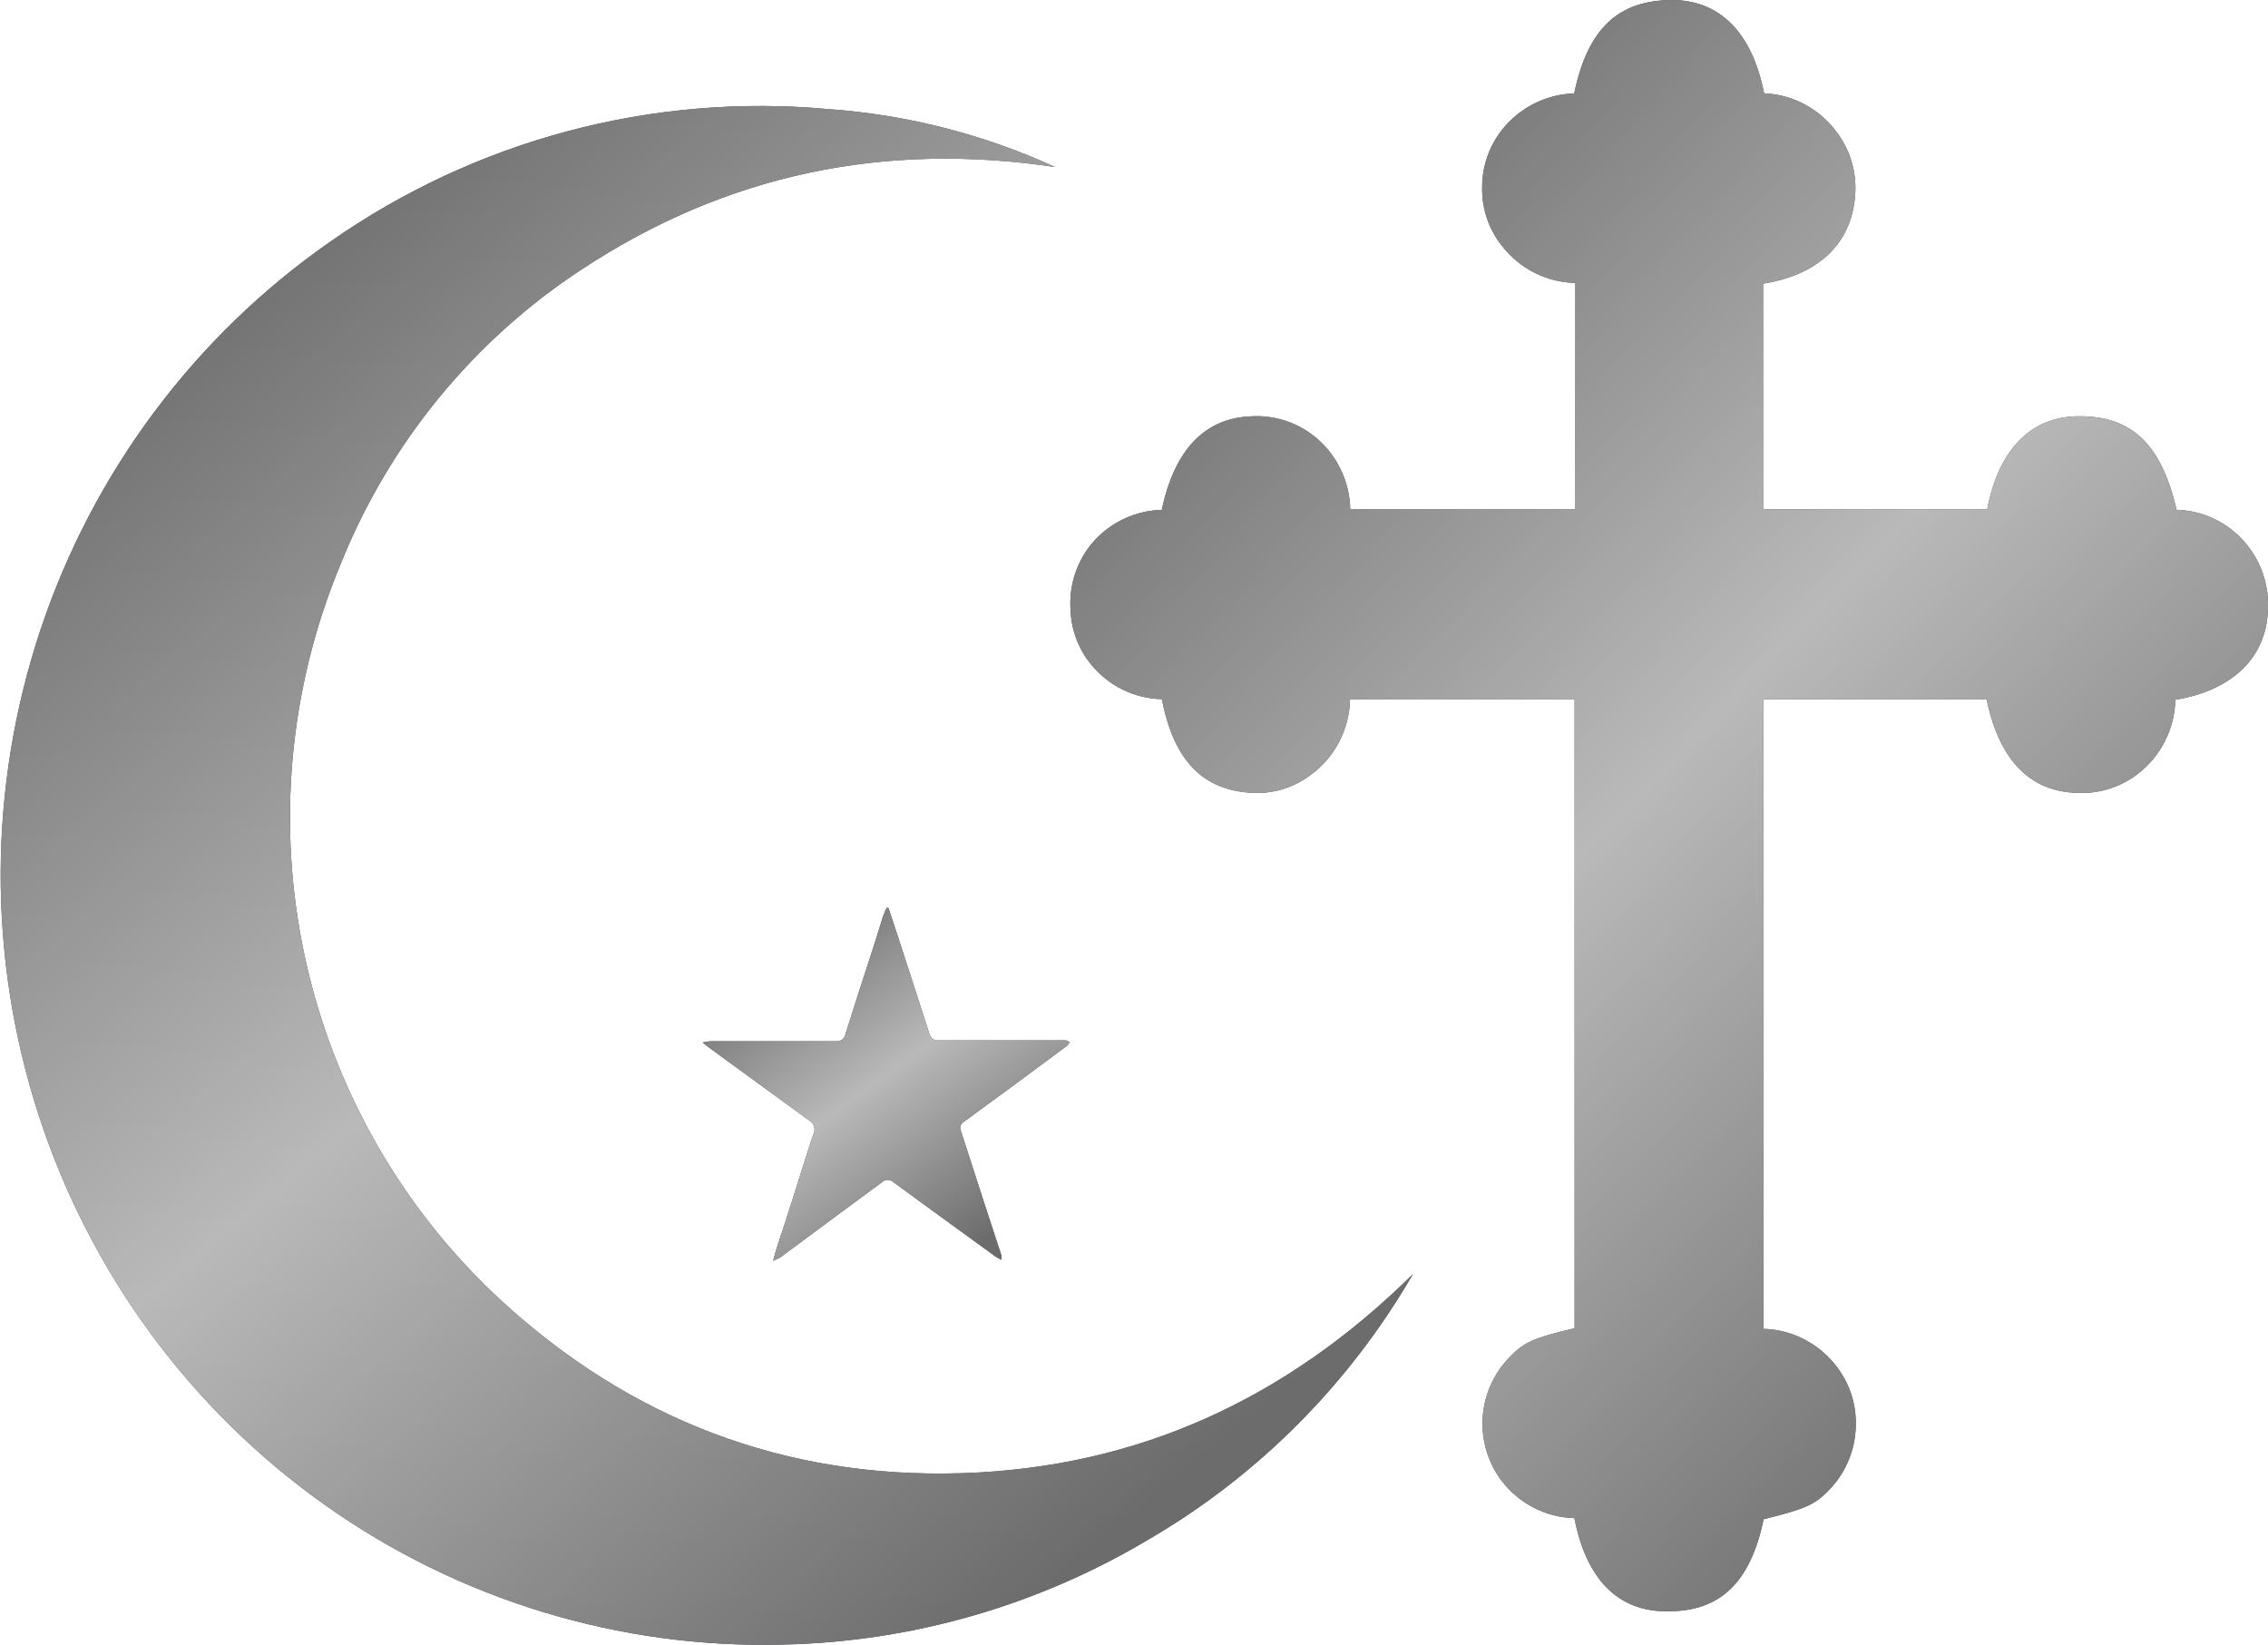 <svg width="91" height="66" viewBox="0 0 91 66" fill="none" xmlns="http://www.w3.org/2000/svg">
<g id="&#208;&#186;&#208;&#187;&#208;&#184;&#208;&#181;&#208;&#189;&#209;&#130;&#209;&#139;" clip-path="url(#clip0_166_354)">
<g id="&#208;&#186;&#208;&#187;&#208;&#184;&#208;&#181;&#208;&#189;&#209;&#130;&#208;&#190;&#208;&#190;&#209;&#128;&#208;&#184;&#208;&#181;&#208;&#189;&#209;&#130;&#208;&#184;&#209;&#128;&#208;&#190;&#208;&#178;&#208;&#176;&#208;&#189;&#208;&#189;&#208;&#190;&#209;&#129;&#209;&#130;&#209;&#140;">
<g id="&#208;&#161;&#208;&#187;&#208;&#190;&#208;&#185; 1">
<g id="Vector">
<path d="M42.336 6.702C35.481 5.672 29.131 6.99 23.342 10.806C18.984 13.659 15.602 17.796 13.656 22.655C11.587 27.634 11.092 33.137 12.237 38.41C13.382 43.684 16.113 48.473 20.055 52.124C25.275 56.942 31.49 59.322 38.585 59.101C45.679 58.879 51.647 56.097 56.691 51.114C54.114 55.561 50.427 59.249 45.997 61.81C41.584 64.423 36.582 65.857 31.466 65.975C24.873 66.157 18.399 64.185 13.007 60.353C7.615 56.521 3.594 51.035 1.544 44.71C-0.507 38.386 -0.477 31.562 1.628 25.256C3.733 18.951 7.801 13.499 13.225 9.715C19.075 5.613 26.17 3.724 33.264 4.379C36.401 4.604 39.472 5.39 42.336 6.702Z" fill="#414350"/>
<path d="M42.336 6.702C35.481 5.672 29.131 6.99 23.342 10.806C18.984 13.659 15.602 17.796 13.656 22.655C11.587 27.634 11.092 33.137 12.237 38.41C13.382 43.684 16.113 48.473 20.055 52.124C25.275 56.942 31.49 59.322 38.585 59.101C45.679 58.879 51.647 56.097 56.691 51.114C54.114 55.561 50.427 59.249 45.997 61.81C41.584 64.423 36.582 65.857 31.466 65.975C24.873 66.157 18.399 64.185 13.007 60.353C7.615 56.521 3.594 51.035 1.544 44.71C-0.507 38.386 -0.477 31.562 1.628 25.256C3.733 18.951 7.801 13.499 13.225 9.715C19.075 5.613 26.17 3.724 33.264 4.379C36.401 4.604 39.472 5.39 42.336 6.702Z" fill="url(#paint0_linear_166_354)"/>
</g>
<g id="Vector_2">
<path d="M31.023 50.581C31.088 50.346 31.128 50.17 31.177 50.026C31.584 48.824 31.95 47.625 32.333 46.423C32.434 46.111 32.528 45.799 32.642 45.491C32.686 45.398 32.694 45.291 32.664 45.192C32.634 45.093 32.568 45.01 32.479 44.958C31.096 43.956 29.713 42.947 28.334 41.941L28.191 41.822C28.293 41.8 28.397 41.783 28.501 41.773C30.171 41.773 31.844 41.773 33.52 41.773C33.614 41.787 33.709 41.764 33.785 41.707C33.861 41.651 33.912 41.567 33.927 41.473C34.31 40.242 34.708 39.039 35.099 37.825C35.213 37.468 35.318 37.114 35.432 36.757C35.474 36.643 35.521 36.531 35.575 36.421H35.648C35.754 36.737 35.855 37.053 35.961 37.369C36.405 38.74 36.856 40.111 37.291 41.473C37.31 41.557 37.359 41.631 37.429 41.679C37.5 41.728 37.586 41.748 37.67 41.736C39.325 41.736 40.981 41.736 42.641 41.736C42.683 41.732 42.725 41.732 42.767 41.736C42.819 41.756 42.869 41.781 42.917 41.81C42.892 41.859 42.861 41.904 42.824 41.945L41.164 43.176C40.334 43.787 39.503 44.397 38.67 45.007C38.608 45.045 38.561 45.105 38.541 45.176C38.521 45.247 38.528 45.323 38.561 45.389L39.183 47.313C39.517 48.331 39.846 49.366 40.18 50.367C40.184 50.424 40.184 50.482 40.18 50.539C40.098 50.501 40.019 50.457 39.944 50.408C38.577 49.415 37.214 48.43 35.855 47.432C35.792 47.369 35.707 47.334 35.617 47.334C35.528 47.334 35.443 47.369 35.38 47.432C34.021 48.438 32.654 49.44 31.311 50.441C31.218 50.493 31.121 50.539 31.023 50.581Z" fill="#414350"/>
<path d="M31.023 50.581C31.088 50.346 31.128 50.17 31.177 50.026C31.584 48.824 31.95 47.625 32.333 46.423C32.434 46.111 32.528 45.799 32.642 45.491C32.686 45.398 32.694 45.291 32.664 45.192C32.634 45.093 32.568 45.01 32.479 44.958C31.096 43.956 29.713 42.947 28.334 41.941L28.191 41.822C28.293 41.8 28.397 41.783 28.501 41.773C30.171 41.773 31.844 41.773 33.52 41.773C33.614 41.787 33.709 41.764 33.785 41.707C33.861 41.651 33.912 41.567 33.927 41.473C34.31 40.242 34.708 39.039 35.099 37.825C35.213 37.468 35.318 37.114 35.432 36.757C35.474 36.643 35.521 36.531 35.575 36.421H35.648C35.754 36.737 35.855 37.053 35.961 37.369C36.405 38.74 36.856 40.111 37.291 41.473C37.31 41.557 37.359 41.631 37.429 41.679C37.5 41.728 37.586 41.748 37.67 41.736C39.325 41.736 40.981 41.736 42.641 41.736C42.683 41.732 42.725 41.732 42.767 41.736C42.819 41.756 42.869 41.781 42.917 41.81C42.892 41.859 42.861 41.904 42.824 41.945L41.164 43.176C40.334 43.787 39.503 44.397 38.67 45.007C38.608 45.045 38.561 45.105 38.541 45.176C38.521 45.247 38.528 45.323 38.561 45.389L39.183 47.313C39.517 48.331 39.846 49.366 40.18 50.367C40.184 50.424 40.184 50.482 40.18 50.539C40.098 50.501 40.019 50.457 39.944 50.408C38.577 49.415 37.214 48.43 35.855 47.432C35.792 47.369 35.707 47.334 35.617 47.334C35.528 47.334 35.443 47.369 35.38 47.432C34.021 48.438 32.654 49.44 31.311 50.441C31.218 50.493 31.121 50.539 31.023 50.581Z" fill="url(#paint1_linear_166_354)"/>
</g>
<g id="Vector_3">
<path d="M63.179 53.285V28.048H54.169C54.156 28.662 53.998 29.264 53.708 29.804C53.417 30.343 53.004 30.805 52.501 31.151C51.853 31.613 51.072 31.844 50.28 31.808C48.266 31.717 47.099 30.519 46.619 28.048C46.071 28.037 45.533 27.905 45.041 27.663C44.55 27.421 44.116 27.073 43.771 26.645C43.276 26.04 42.991 25.289 42.957 24.506C42.916 23.99 42.981 23.47 43.149 22.981C43.317 22.491 43.584 22.042 43.934 21.662C44.28 21.293 44.695 20.996 45.155 20.789C45.615 20.581 46.111 20.468 46.614 20.455C47.139 17.993 48.372 16.762 50.235 16.7C50.742 16.674 51.249 16.753 51.724 16.931C52.2 17.11 52.635 17.384 53.001 17.738C53.364 18.088 53.654 18.506 53.856 18.968C54.057 19.431 54.167 19.93 54.177 20.435H63.208V11.352C62.644 11.339 62.089 11.201 61.584 10.948C61.078 10.695 60.634 10.333 60.283 9.887C59.747 9.227 59.458 8.397 59.469 7.544C59.465 7.05 59.559 6.56 59.745 6.103C59.932 5.646 60.207 5.232 60.555 4.884C61.25 4.185 62.182 3.779 63.163 3.747C63.704 1.141 64.937 0 67.121 0C69.025 0.021 70.306 1.326 70.782 3.743C71.359 3.768 71.923 3.923 72.432 4.199C72.941 4.475 73.381 4.864 73.719 5.335C74.222 6.012 74.478 6.843 74.443 7.687C74.354 9.702 73.044 11.008 70.742 11.381V20.435H79.732C80.191 18.046 81.465 16.741 83.336 16.7C85.508 16.663 86.716 17.792 87.331 20.451C87.842 20.466 88.345 20.585 88.81 20.802C89.274 21.019 89.691 21.328 90.033 21.712C90.375 22.096 90.637 22.546 90.802 23.035C90.966 23.523 91.031 24.041 90.992 24.556C90.894 26.411 89.54 27.703 87.282 28.073C87.268 28.647 87.128 29.211 86.87 29.723C86.612 30.235 86.244 30.682 85.793 31.032C85.136 31.546 84.326 31.82 83.495 31.812C81.496 31.812 80.233 30.557 79.707 28.048H70.758V53.31C71.345 53.327 71.92 53.479 72.439 53.756C72.958 54.033 73.407 54.426 73.752 54.906C74.237 55.569 74.487 56.377 74.46 57.2C74.442 58.184 74.043 59.121 73.349 59.811C72.8 60.377 72.409 60.537 70.762 60.948C70.229 63.505 69.004 64.67 66.857 64.641C64.916 64.641 63.647 63.353 63.171 60.903C62.597 60.888 62.033 60.742 61.522 60.476C61.011 60.21 60.567 59.831 60.222 59.368C59.687 58.64 59.428 57.743 59.493 56.839C59.558 55.935 59.942 55.085 60.576 54.443C61.166 53.831 61.536 53.675 63.179 53.285Z" fill="#414350"/>
<path d="M63.179 53.285V28.048H54.169C54.156 28.662 53.998 29.264 53.708 29.804C53.417 30.343 53.004 30.805 52.501 31.151C51.853 31.613 51.072 31.844 50.28 31.808C48.266 31.717 47.099 30.519 46.619 28.048C46.071 28.037 45.533 27.905 45.041 27.663C44.55 27.421 44.116 27.073 43.771 26.645C43.276 26.04 42.991 25.289 42.957 24.506C42.916 23.99 42.981 23.47 43.149 22.981C43.317 22.491 43.584 22.042 43.934 21.662C44.28 21.293 44.695 20.996 45.155 20.789C45.615 20.581 46.111 20.468 46.614 20.455C47.139 17.993 48.372 16.762 50.235 16.7C50.742 16.674 51.249 16.753 51.724 16.931C52.2 17.11 52.635 17.384 53.001 17.738C53.364 18.088 53.654 18.506 53.856 18.968C54.057 19.431 54.167 19.93 54.177 20.435H63.208V11.352C62.644 11.339 62.089 11.201 61.584 10.948C61.078 10.695 60.634 10.333 60.283 9.887C59.747 9.227 59.458 8.397 59.469 7.544C59.465 7.05 59.559 6.56 59.745 6.103C59.932 5.646 60.207 5.232 60.555 4.884C61.25 4.185 62.182 3.779 63.163 3.747C63.704 1.141 64.937 0 67.121 0C69.025 0.021 70.306 1.326 70.782 3.743C71.359 3.768 71.923 3.923 72.432 4.199C72.941 4.475 73.381 4.864 73.719 5.335C74.222 6.012 74.478 6.843 74.443 7.687C74.354 9.702 73.044 11.008 70.742 11.381V20.435H79.732C80.191 18.046 81.465 16.741 83.336 16.7C85.508 16.663 86.716 17.792 87.331 20.451C87.842 20.466 88.345 20.585 88.81 20.802C89.274 21.019 89.691 21.328 90.033 21.712C90.375 22.096 90.637 22.546 90.802 23.035C90.966 23.523 91.031 24.041 90.992 24.556C90.894 26.411 89.54 27.703 87.282 28.073C87.268 28.647 87.128 29.211 86.87 29.723C86.612 30.235 86.244 30.682 85.793 31.032C85.136 31.546 84.326 31.82 83.495 31.812C81.496 31.812 80.233 30.557 79.707 28.048H70.758V53.31C71.345 53.327 71.92 53.479 72.439 53.756C72.958 54.033 73.407 54.426 73.752 54.906C74.237 55.569 74.487 56.377 74.46 57.2C74.442 58.184 74.043 59.121 73.349 59.811C72.8 60.377 72.409 60.537 70.762 60.948C70.229 63.505 69.004 64.67 66.857 64.641C64.916 64.641 63.647 63.353 63.171 60.903C62.597 60.888 62.033 60.742 61.522 60.476C61.011 60.21 60.567 59.831 60.222 59.368C59.687 58.64 59.428 57.743 59.493 56.839C59.558 55.935 59.942 55.085 60.576 54.443C61.166 53.831 61.536 53.675 63.179 53.285Z" fill="url(#paint2_linear_166_354)"/>
</g>
</g>
</g>
</g>
<defs>
<linearGradient id="paint0_linear_166_354" x1="4.941" y1="12.181" x2="45.254" y2="60.995" gradientUnits="userSpaceOnUse">
<stop stop-color="#6C6C6C"/>
<stop offset="0.495" stop-color="#B9B9B9"/>
<stop offset="1" stop-color="#6C6C6C"/>
</linearGradient>
<linearGradient id="paint1_linear_166_354" x1="29.468" y1="38.24" x2="38.432" y2="50.538" gradientUnits="userSpaceOnUse">
<stop stop-color="#6C6C6C"/>
<stop offset="0.495" stop-color="#B9B9B9"/>
<stop offset="1" stop-color="#6C6C6C"/>
</linearGradient>
<linearGradient id="paint2_linear_166_354" x1="47.113" y1="8.303" x2="90.091" y2="50.454" gradientUnits="userSpaceOnUse">
<stop stop-color="#6C6C6C"/>
<stop offset="0.495" stop-color="#B9B9B9"/>
<stop offset="1" stop-color="#6C6C6C"/>
</linearGradient>
<clipPath id="clip0_166_354">
<rect width="91" height="66" fill="white"/>
</clipPath>
</defs>
</svg>
